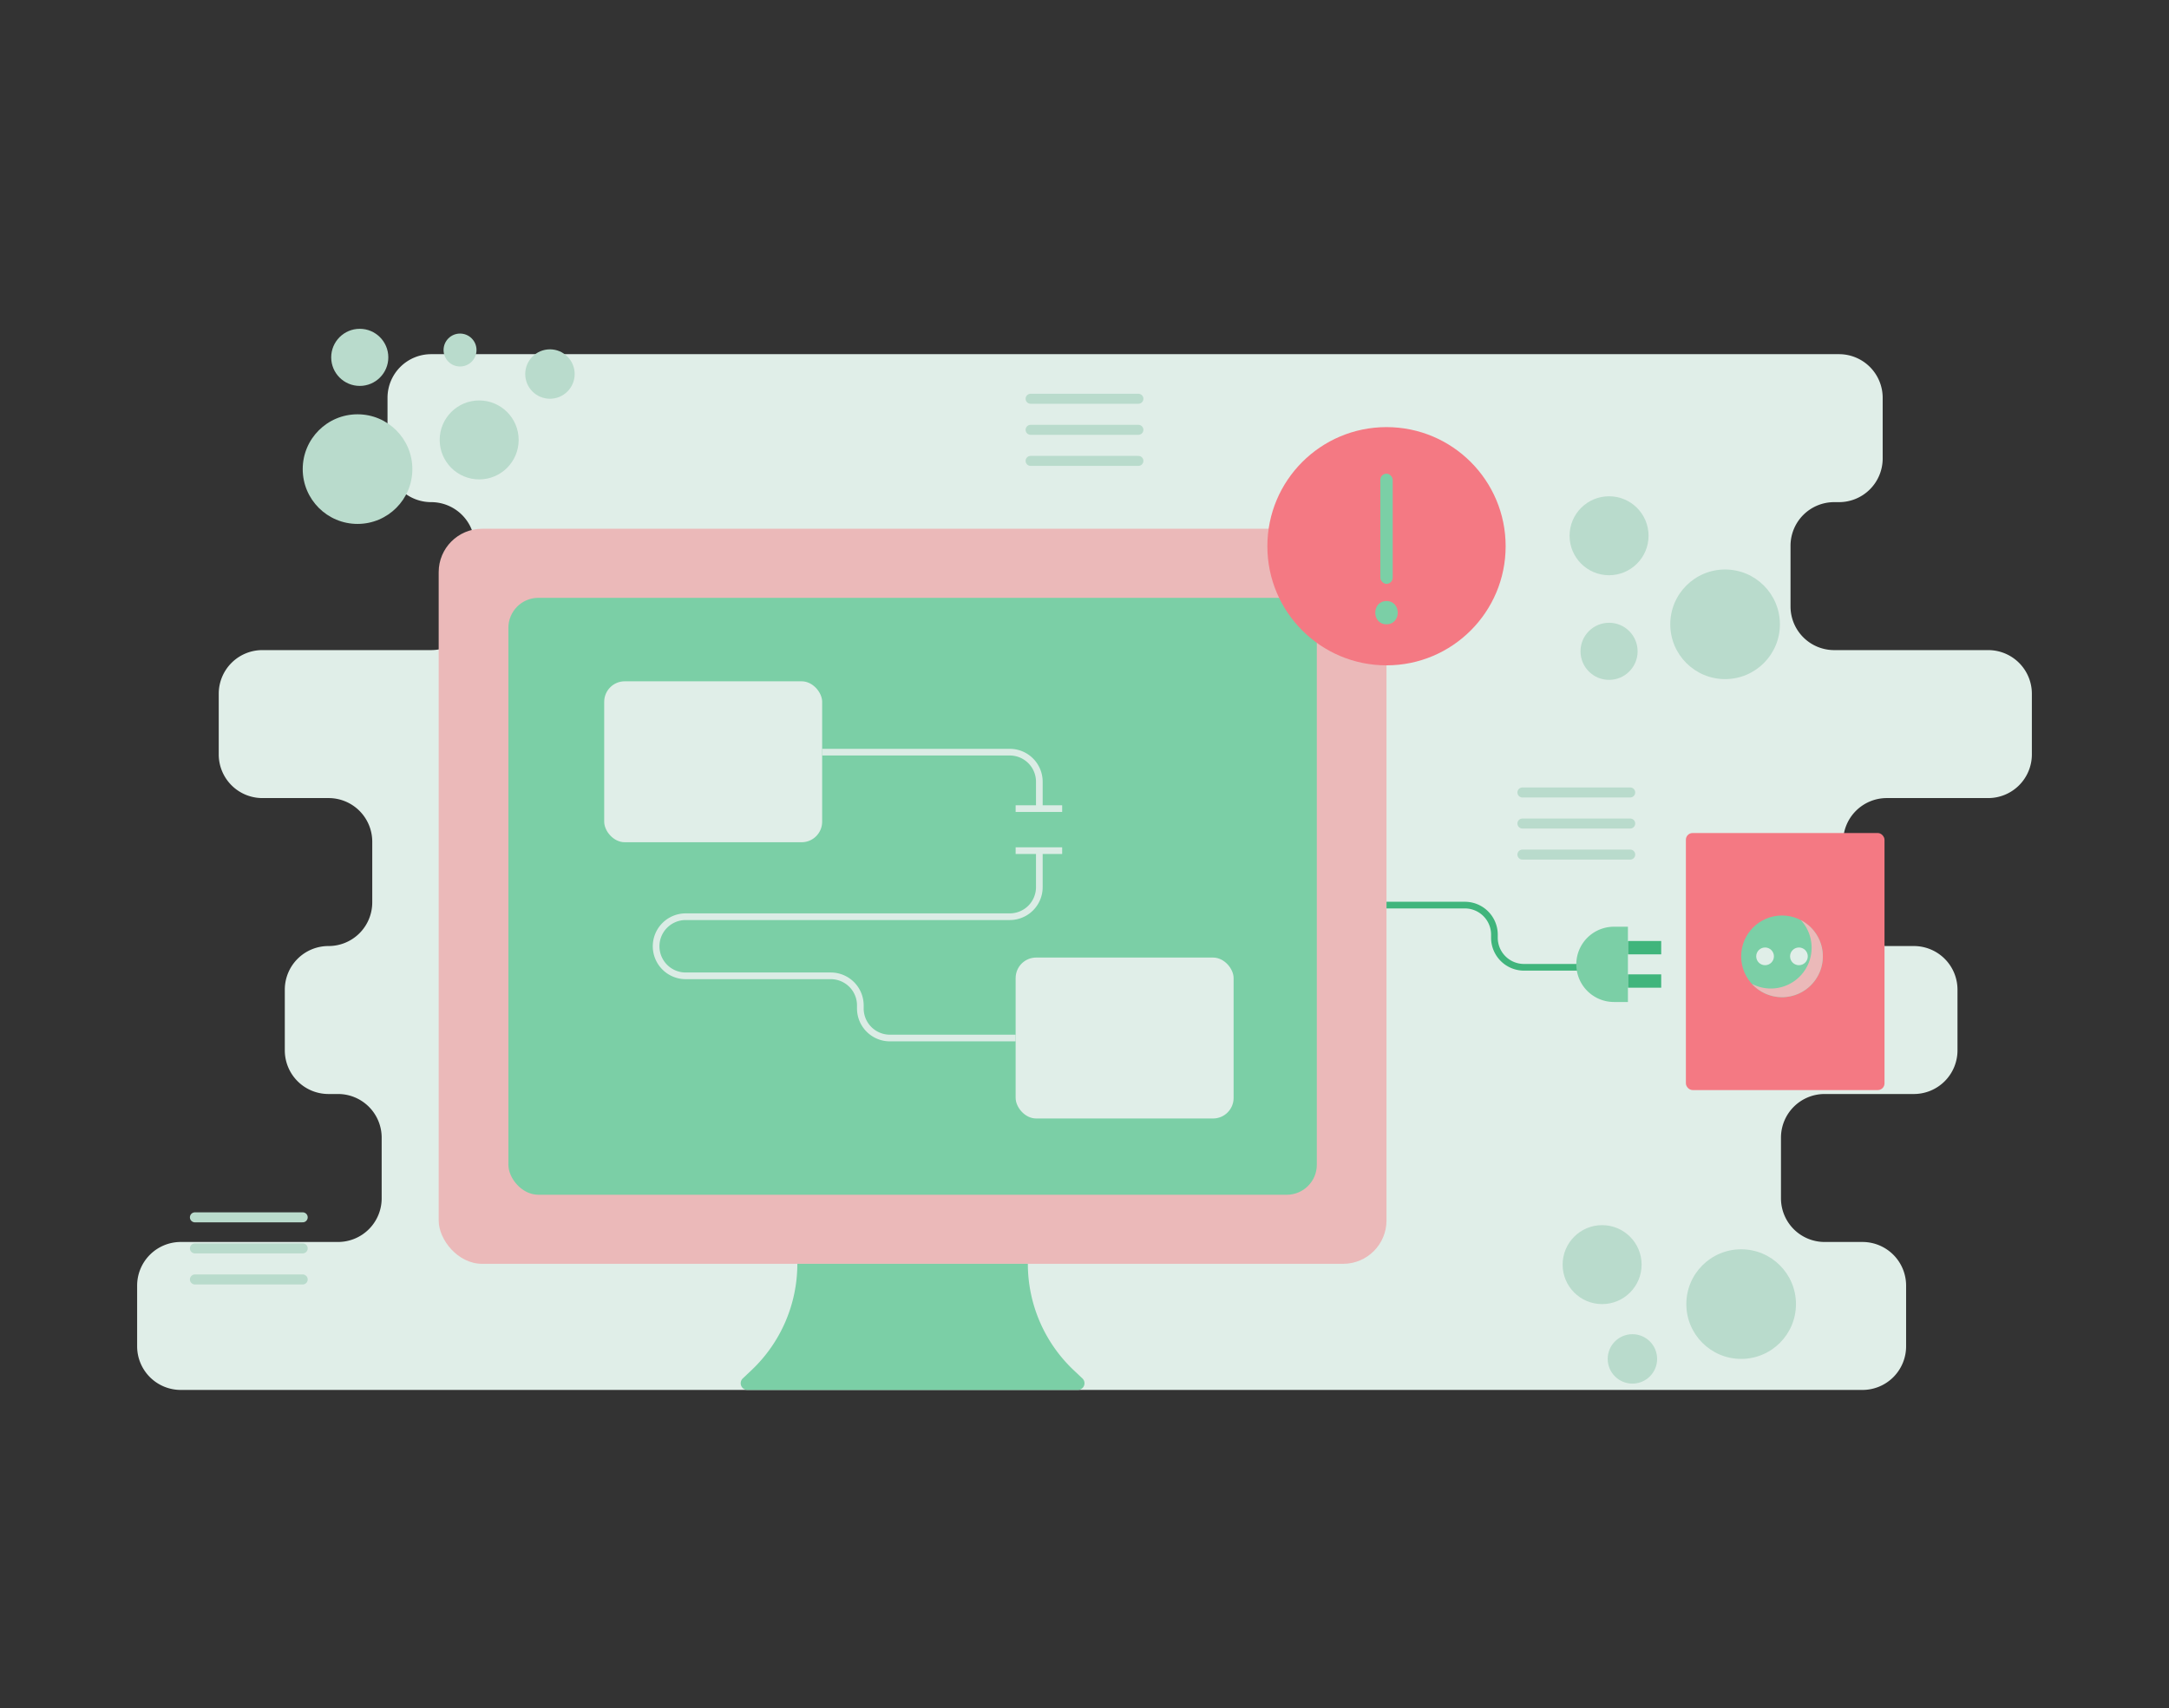 <svg xmlns="http://www.w3.org/2000/svg" data-name="Layer 1" viewBox="0 0 650 512" id="Badconnection"><rect x="0" y="0" width="650" height="512" fill="#333333" stroke="none"/><path fill="#e0eee8" d="M608.904,226.127V207.936a13.079,13.079,0,0,0-13.079-13.079h-46.166a13.079,13.079,0,0,1-13.079-13.079V163.585A13.079,13.079,0,0,1,549.659,150.506h1.458a13.079,13.079,0,0,0,13.079-13.079V119.235a13.079,13.079,0,0,0-13.079-13.079H129.209a13.079,13.079,0,0,0-13.079,13.079v18.191A13.079,13.079,0,0,0,129.209,150.506h0a13.079,13.079,0,0,1,13.079,13.079v18.191a13.079,13.079,0,0,1-13.079,13.079H78.63a13.079,13.079,0,0,0-13.079,13.079v18.191A13.079,13.079,0,0,0,78.63,239.206H98.476a13.079,13.079,0,0,1,13.079,13.079v18.191a13.079,13.079,0,0,1-13.079,13.079h-.048A13.079,13.079,0,0,0,85.349,296.636v18.191a13.079,13.079,0,0,0,13.079,13.079h2.871a13.079,13.079,0,0,1,13.079,13.079V359.177a13.079,13.079,0,0,1-13.079,13.079H54.175a13.079,13.079,0,0,0-13.079,13.079V403.527A13.079,13.079,0,0,0,54.175,416.606h503.963A13.079,13.079,0,0,0,571.218,403.527V385.336a13.079,13.079,0,0,0-13.079-13.079H546.798A13.079,13.079,0,0,1,533.718,359.177V340.986a13.079,13.079,0,0,1,13.079-13.079h26.74a13.079,13.079,0,0,0,13.079-13.079V296.636a13.079,13.079,0,0,0-13.079-13.079H565.426a13.079,13.079,0,0,1-13.079-13.079V252.286A13.079,13.079,0,0,1,565.426,239.206H595.825A13.079,13.079,0,0,0,608.904,226.127Z" class="colordbe8ec svgShape"></path><line x1="456.233" x2="488.536" y1="237.525" y2="237.525" fill="none" stroke="#b9dbcc" stroke-linecap="round" stroke-miterlimit="10" stroke-width="3" class="colorStrokeb9d4db svgStroke"></line><line x1="456.233" x2="488.536" y1="246.835" y2="246.835" fill="none" stroke="#b9dbcc" stroke-linecap="round" stroke-miterlimit="10" stroke-width="3" class="colorStrokeb9d4db svgStroke"></line><line x1="456.233" x2="488.536" y1="256.146" y2="256.146" fill="none" stroke="#b9dbcc" stroke-linecap="round" stroke-miterlimit="10" stroke-width="3" class="colorStrokeb9d4db svgStroke"></line><rect width="284.04" height="220.32" x="131.464" y="158.486" fill="#ebb9b9" rx="13" class="color3086a3 svgShape"></rect><rect width="242.269" height="178.92" x="152.35" y="179.186" fill="#7bcfa6" rx="8.997" class="color409cb5 svgShape"></rect><rect width="65.32" height="48.24" x="181.064" y="204.206" fill="#e0eee8" rx="6.16" class="colordbe8ec svgShape"></rect><rect width="65.32" height="48.24" x="304.364" y="287.006" fill="#e0eee8" rx="6.16" class="colordbe8ec svgShape"></rect><path fill="none" stroke="#dbece5" stroke-miterlimit="10" stroke-width="2" d="M311.464,254.966v10.94a8.86,8.86,0,0,1-8.86,8.86h-97.12a8.86,8.86,0,0,0-8.86,8.86v0a8.86,8.86,0,0,0,8.86,8.86h43.48a8.86,8.86,0,0,1,8.86,8.86v.92a8.86,8.86,0,0,0,8.86,8.86h37.68" class="colorStrokedbe8ec svgStroke"></path><path fill="none" stroke="#40b57c" stroke-miterlimit="10" stroke-width="2" d="M415.504,271.286h23.48a8.86,8.86,0,0,1,8.86,8.86v.92a8.86,8.86,0,0,0,8.86,8.86h17.68" class="colorStroke409cb5 svgStroke"></path><path fill="none" stroke="#dbece5" stroke-miterlimit="10" stroke-width="2" d="M246.384,225.446h56.22a8.86,8.86,0,0,1,8.86,8.86v8.06" class="colorStrokedbe8ec svgStroke"></path><line x1="304.364" x2="318.304" y1="242.366" y2="242.366" fill="none" stroke="#dbece5" stroke-miterlimit="10" stroke-width="2" class="colorStrokedbe8ec svgStroke"></line><line x1="304.364" x2="318.304" y1="254.966" y2="254.966" fill="none" stroke="#dbece5" stroke-miterlimit="10" stroke-width="2" class="colorStrokedbe8ec svgStroke"></line><line x1="487.851" x2="497.824" y1="294.046" y2="294.046" fill="none" stroke="#40b57c" stroke-miterlimit="10" stroke-width="4" class="colorStroke409cb5 svgStroke"></line><line x1="487.851" x2="497.824" y1="284.046" y2="284.046" fill="none" stroke="#40b57c" stroke-miterlimit="10" stroke-width="4" class="colorStroke409cb5 svgStroke"></line><rect width="59.52" height="77.04" x="505.224" y="249.686" fill="#f47983" rx="2" class="colorf9ae2b svgShape"></rect><circle cx="534.024" cy="286.646" r="12.24" fill="#7bcfa6" class="color409cb5 svgShape"></circle><path fill="#ebb9b9" d="M539.695,275.805a12.228,12.228,0,0,1-14.702,19.083,12.232,12.232,0,1,0,14.702-19.083Z" class="color3086a3 svgShape"></path><path fill="#7bcfa6" d="M322.996 416.606H223.973a2 2 0 01-1.374-3.454l2.609-2.465a43.864 43.864 0 0013.737-31.881v0h69.08v0A43.864 43.864 0 00321.761 410.688l2.609 2.465A2 2 0 01322.996 416.606zM483.664 277.766h4.187a0 0 0 010 0v22.56a0 0 0 010 0h-4.187a11.28 11.28 0 01-11.28-11.28v0a11.28 11.28 0 0111.28-11.28z" class="color409cb5 svgShape"></path><circle cx="539.097" cy="286.646" r="2.655" fill="#e0eee8" class="colordbe8ec svgShape"></circle><circle cx="528.952" cy="286.646" r="2.655" fill="#e0eee8" class="colordbe8ec svgShape"></circle><line x1="58.411" x2="90.714" y1="364.871" y2="364.871" fill="none" stroke="#b9dbcc" stroke-linecap="round" stroke-miterlimit="10" stroke-width="3" class="colorStrokeb9d4db svgStroke"></line><line x1="58.411" x2="90.714" y1="374.181" y2="374.181" fill="none" stroke="#b9dbcc" stroke-linecap="round" stroke-miterlimit="10" stroke-width="3" class="colorStrokeb9d4db svgStroke"></line><line x1="58.411" x2="90.714" y1="383.492" y2="383.492" fill="none" stroke="#b9dbcc" stroke-linecap="round" stroke-miterlimit="10" stroke-width="3" class="colorStrokeb9d4db svgStroke"></line><line x1="308.849" x2="341.151" y1="119.521" y2="119.521" fill="none" stroke="#b9dbcc" stroke-linecap="round" stroke-miterlimit="10" stroke-width="3" class="colorStrokeb9d4db svgStroke"></line><line x1="308.849" x2="341.151" y1="128.831" y2="128.831" fill="none" stroke="#b9dbcc" stroke-linecap="round" stroke-miterlimit="10" stroke-width="3" class="colorStrokeb9d4db svgStroke"></line><line x1="308.849" x2="341.151" y1="138.142" y2="138.142" fill="none" stroke="#b9dbcc" stroke-linecap="round" stroke-miterlimit="10" stroke-width="3" class="colorStrokeb9d4db svgStroke"></line><circle cx="107.146" cy="140.607" r="16.428" fill="#b9dbcc" class="colorb9d4db svgShape"></circle><circle cx="107.812" cy="107.112" r="8.557" fill="#b9dbcc" class="colorb9d4db svgShape"></circle><circle cx="164.807" cy="112.112" r="7.406" fill="#b9dbcc" class="colorb9d4db svgShape"></circle><circle cx="137.863" cy="104.915" r="4.936" fill="#b9dbcc" class="colorb9d4db svgShape"></circle><circle cx="143.599" cy="131.858" r="11.833" fill="#b9dbcc" class="colorb9d4db svgShape"></circle><circle cx="516.971" cy="187.123" r="16.428" fill="#b9dbcc" class="colorb9d4db svgShape"></circle><circle cx="482.2" cy="195.22" r="8.557" fill="#b9dbcc" class="colorb9d4db svgShape"></circle><circle cx="482.2" cy="160.581" r="11.833" fill="#b9dbcc" class="colorb9d4db svgShape"></circle><circle cx="521.784" cy="390.878" r="16.428" fill="#b9dbcc" class="colorb9d4db svgShape"></circle><circle cx="489.197" cy="407.306" r="7.406" fill="#b9dbcc" class="colorb9d4db svgShape"></circle><circle cx="480.118" cy="379.045" r="11.833" fill="#b9dbcc" class="colorb9d4db svgShape"></circle><circle cx="415.504" cy="163.722" r="35.702" fill="#f47983" class="colorf9ae2b svgShape"></circle><rect width="3.719" height="33.024" x="413.645" y="141.974" fill="#7bcfa6" rx="1.859" class="color409cb5 svgShape"></rect><path fill="#7bcfa6" d="M415.504,187.123c4.487,0,4.494-6.973,0-6.973-4.487,0-4.494,6.973,0,6.973Z" class="color409cb5 svgShape"></path></svg>